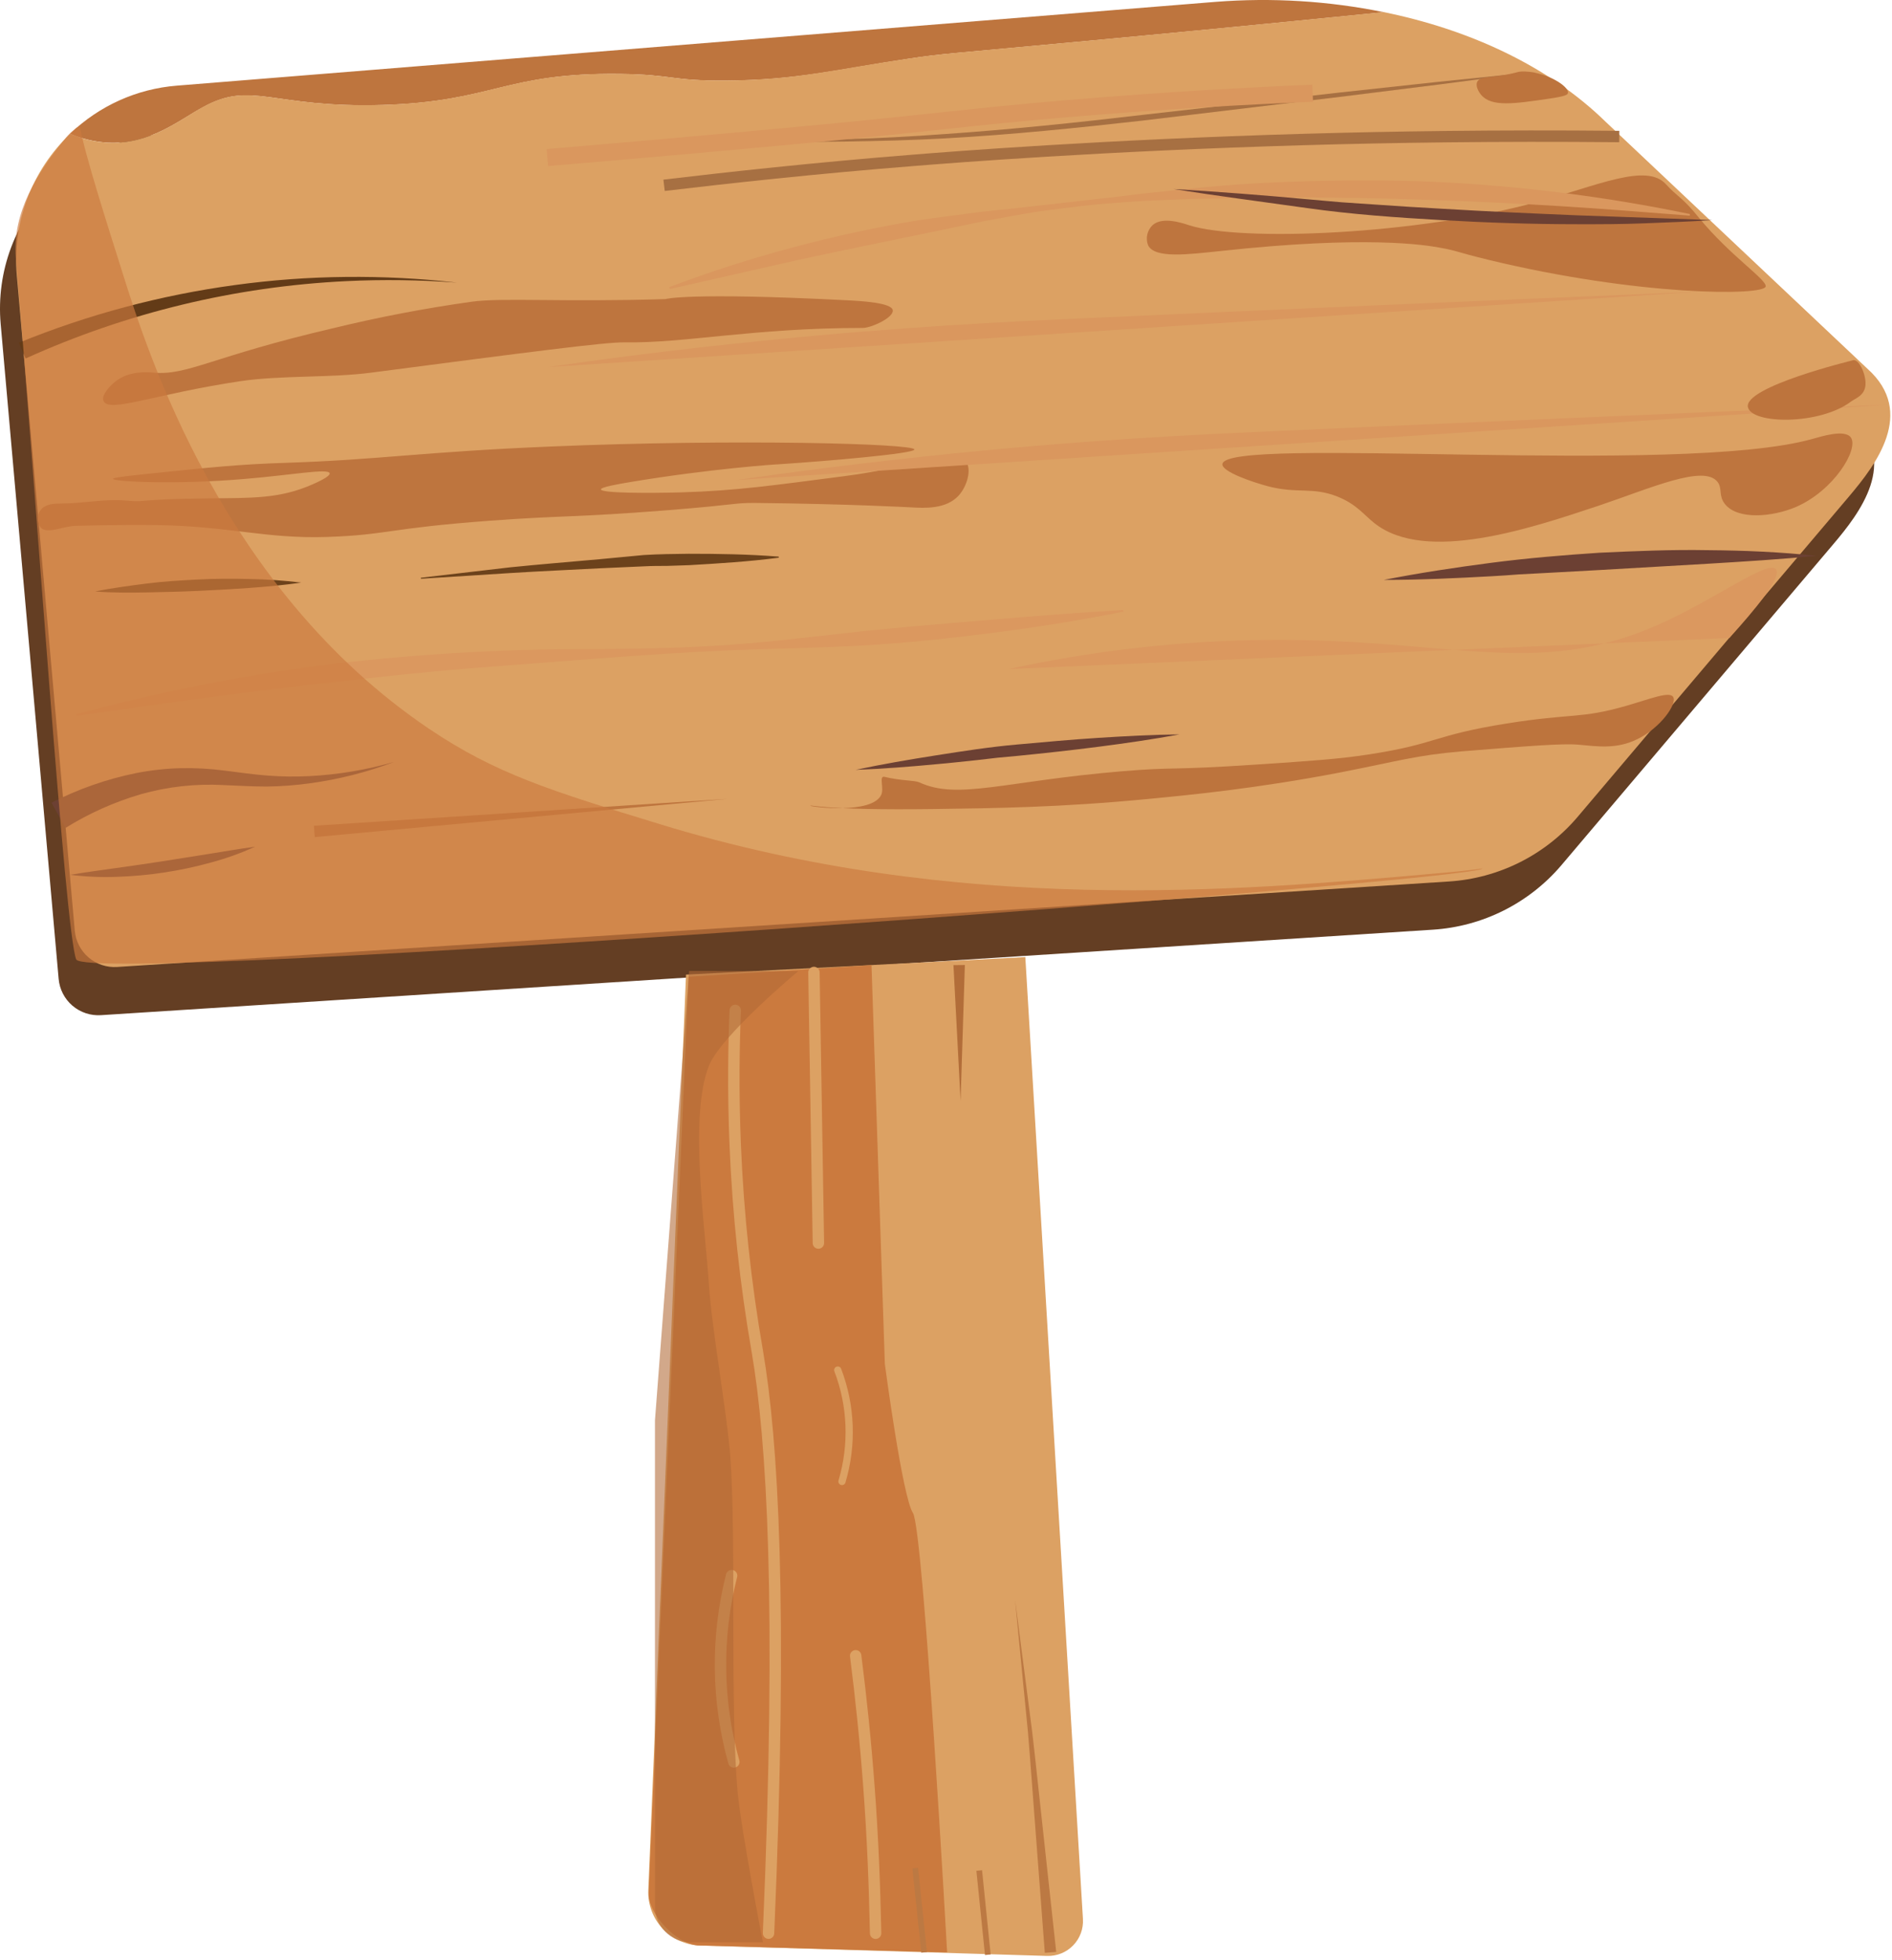 <svg width="332" height="344" viewBox="0 0 332 344" fill="none" xmlns="http://www.w3.org/2000/svg">
<g style="mix-blend-mode:multiply">
<g style="mix-blend-mode:multiply">
<path d="M239.949 10.638C218.059 12.848 200.549 14.508 188.419 15.638C163.049 18.008 162.719 17.888 156.889 18.758C143.889 20.698 137.059 22.558 124.589 22.648C114.799 22.718 115.369 21.598 105.909 21.478C85.679 21.228 83.729 26.348 64.259 26.928C44.789 27.508 41.359 22.558 32.739 27.318C28.649 29.568 23.499 33.948 15.999 33.548C13.752 33.41 11.546 32.882 9.479 31.988C14.559 27.09 21.184 24.11 28.219 23.558L210.459 8.828C220.326 8.054 230.252 8.663 239.949 10.638Z" fill="#643E23"/>
</g>
</g>
<path d="M242.829 2.138C220.939 4.348 203.429 6.008 191.299 7.138C165.929 9.508 165.599 9.388 159.769 10.258C146.769 12.198 139.939 14.058 127.469 14.148C117.679 14.218 118.249 13.098 108.789 12.978C88.559 12.728 86.609 17.848 67.139 18.428C47.669 19.008 44.239 14.058 35.619 18.818C31.479 21.028 26.329 25.448 18.829 25.028C16.582 24.89 14.376 24.362 12.309 23.468C17.388 18.567 24.013 15.583 31.049 15.028L213.289 0.328C223.172 -0.451 233.115 0.158 242.829 2.138Z" fill="#BE753E"/>
<g style="mix-blend-mode:multiply">
<g style="mix-blend-mode:multiply">
<path d="M321.709 95.489L274.049 151.758C271.239 155.083 267.785 157.806 263.897 159.763C260.008 161.721 255.764 162.872 251.419 163.148L17.729 178.148C15.901 178.27 14.097 177.671 12.706 176.478C11.315 175.285 10.447 173.594 10.289 171.768L0.119 56.858C-0.286 52.282 0.345 47.674 1.966 43.375C3.586 39.077 6.154 35.198 9.479 32.029C11.546 32.922 13.752 33.45 15.999 33.589C23.499 33.989 28.649 29.588 32.739 27.358C41.359 22.599 44.809 27.549 64.259 26.968C83.709 26.389 85.679 21.268 105.909 21.518C115.369 21.639 114.799 22.759 124.589 22.689C137.059 22.599 143.859 20.689 156.889 18.799C162.719 17.928 163.049 18.049 188.419 15.678C200.549 14.549 218.059 12.889 239.949 10.678C254.689 13.678 268.739 19.968 278.949 29.959L324.879 73.288C333.439 80.898 326.249 90.138 321.709 95.489Z" fill="#643E23"/>
</g>
</g>
<path d="M324.539 87.028L276.879 143.298C274.069 146.623 270.615 149.346 266.727 151.303C262.838 153.26 258.594 154.412 254.249 154.688L20.559 169.688C18.731 169.81 16.927 169.211 15.536 168.018C14.145 166.825 13.277 165.134 13.119 163.308L2.949 48.358C2.538 43.776 3.166 39.16 4.787 34.854C6.407 30.547 8.978 26.663 12.309 23.488C14.377 24.376 16.583 24.897 18.829 25.028C26.329 25.428 31.479 21.028 35.569 18.798C44.189 14.038 47.639 18.988 67.089 18.408C86.539 17.828 88.509 12.708 108.739 12.958C118.199 13.078 117.629 14.198 127.419 14.128C139.889 14.038 146.689 12.128 159.719 10.238C165.549 9.368 165.879 9.488 191.249 7.118C203.379 5.988 220.889 4.328 242.779 2.118C257.519 5.118 271.569 11.408 281.779 21.398L327.709 64.728C336.269 72.398 329.079 81.638 324.539 87.028Z" fill="#DCA163"/>
<path d="M130.929 25.028L148.349 24.408C154.159 24.278 159.959 23.948 165.749 23.528C177.339 22.728 188.889 21.528 200.429 20.168L235.069 16.238L252.399 14.358L269.739 12.578L252.459 14.838L235.159 16.998L200.539 21.158C188.989 22.458 177.409 23.648 165.799 24.288C154.189 24.928 142.549 24.868 130.929 25.028Z" fill="#A77042"/>
<path d="M116.529 32.518C127.759 31.188 142.809 29.518 160.639 28.108C166.859 27.608 193.259 25.508 228.879 24.478C243.779 24.048 262.489 23.748 284.139 23.958" stroke="#A77042" stroke-width="2" stroke-miterlimit="10"/>
<path d="M267.619 12.548C265.929 12.468 266.469 12.928 261.849 13.448C260.609 13.588 259.549 13.668 259.219 14.358C258.889 15.048 259.409 16.058 259.889 16.628C261.699 18.808 265.669 18.218 271.739 17.328C274.739 16.898 275.079 16.618 275.139 16.328C275.389 15.188 271.539 12.708 267.619 12.548Z" fill="#BD743D"/>
<path d="M3.309 60.148C15.457 55.197 28.181 51.797 41.179 50.028C47.645 49.138 54.162 48.66 60.689 48.598C67.204 48.526 73.716 48.86 80.189 49.598C73.711 49.112 67.208 49.025 60.719 49.338C41.292 50.28 22.217 54.884 4.499 62.908L3.309 60.148Z" fill="#633B17"/>
<path d="M65.109 65.398C58.109 66.319 49.199 65.849 42.209 66.888C26.999 69.159 19.039 72.569 18.149 70.329C17.749 69.329 19.339 67.668 20.229 66.959C22.739 64.959 26.089 65.329 26.969 65.398C32.969 65.918 37.209 62.548 58.369 57.618C66.416 55.656 74.556 54.097 82.759 52.949C88.319 52.199 98.139 53.048 116.759 52.489C116.759 52.489 120.499 51.258 148.479 52.688C151.149 52.819 156.479 53.118 156.659 54.438C156.839 55.758 152.849 57.548 151.399 57.548C132.139 57.548 120.189 60.258 109.559 60.078C106.189 60.029 92.499 61.819 65.109 65.398Z" fill="#BE753E"/>
<path d="M19.829 84.028C19.829 83.918 20.349 83.698 27.099 83.028C36.849 82.028 41.719 81.488 50.189 81.218C66.779 80.668 73.719 79.318 96.629 78.358C129.299 76.988 160.429 77.848 160.459 78.878C160.459 79.618 144.819 80.938 136.589 81.478C136.199 81.478 124.689 82.248 110.639 84.588C108.249 84.988 105.429 85.488 105.449 85.888C105.499 86.568 114.009 86.558 119.449 86.408C129.329 86.118 135.829 85.148 148.249 83.548C161.249 81.878 167.709 78.258 169.529 80.958C170.529 82.508 169.679 85.338 168.229 86.958C166.009 89.388 162.229 89.168 159.929 89.038C159.929 89.038 149.009 88.428 132.429 88.258C128.539 88.258 130.029 88.508 116.859 89.558C101.239 90.798 98.479 90.448 85.979 91.378C67.979 92.708 67.979 93.868 57.439 94.228C46.699 94.588 40.149 92.328 27.609 92.148C20.519 92.058 13.339 92.278 13.339 92.278C11.169 92.278 8.239 93.848 7.109 92.538C6.799 92.1 6.633 91.576 6.633 91.038C6.633 90.501 6.799 89.977 7.109 89.538C7.949 88.358 9.779 88.368 10.609 88.368C14.459 88.368 18.319 87.508 22.159 87.848C25.999 88.188 23.689 87.598 36.559 87.458C44.209 87.378 49.069 87.548 54.849 84.998C55.629 84.648 57.969 83.618 57.849 83.048C57.619 82.138 51.109 83.378 42.929 84.048C30.829 85.088 19.889 84.528 19.829 84.028Z" fill="#BE753E"/>
<path d="M16.699 103.798C19.699 103.178 22.699 102.798 25.699 102.408C28.699 102.018 31.699 101.858 34.699 101.698C37.699 101.538 40.749 101.528 43.779 101.608C46.812 101.659 49.839 101.869 52.849 102.238C49.849 102.678 46.849 102.948 43.849 103.168C40.849 103.388 37.849 103.548 34.849 103.688C31.849 103.828 28.849 103.898 25.849 103.958C22.849 104.018 19.749 104.028 16.699 103.798Z" fill="#6C421B"/>
<path d="M73.919 101.378L89.519 99.558C94.729 99.028 99.949 98.609 105.169 98.138L112.999 97.398C115.619 97.239 118.239 97.209 120.859 97.178C126.109 97.178 131.349 97.258 136.589 97.678C136.615 97.683 136.638 97.697 136.654 97.717C136.671 97.737 136.68 97.763 136.679 97.788C136.679 97.838 136.629 97.868 136.589 97.879C131.359 98.558 126.149 98.879 120.929 99.178L117.019 99.308C115.709 99.308 114.399 99.308 113.099 99.379L105.269 99.728C100.049 100.008 94.819 100.228 89.599 100.558L73.939 101.558C73.913 101.558 73.887 101.548 73.868 101.529C73.85 101.51 73.839 101.485 73.839 101.458C73.839 101.432 73.85 101.407 73.868 101.388C73.887 101.369 73.913 101.358 73.939 101.358L73.919 101.378Z" fill="#6C421B"/>
<path d="M9.039 140.868C13.712 138.47 18.692 136.724 23.839 135.678C26.41 135.169 29.019 134.878 31.639 134.808C34.229 134.752 36.82 134.892 39.389 135.228C41.929 135.538 44.389 135.908 46.869 136.098C49.351 136.292 51.843 136.325 54.329 136.198C59.348 135.937 64.32 135.101 69.149 133.708C64.403 135.508 59.468 136.763 54.439 137.448C51.917 137.801 49.375 137.995 46.829 138.028C44.269 138.028 41.709 137.868 39.219 137.768C34.337 137.502 29.445 138.042 24.739 139.368C20.077 140.73 15.622 142.721 11.499 145.288L9.039 140.868Z" fill="#6C4033"/>
<path d="M12.309 153.518C15.049 153.058 17.759 152.698 20.459 152.318C23.159 151.938 25.859 151.558 28.539 151.138C31.219 150.718 33.919 150.288 36.609 149.858C39.299 149.428 41.999 148.958 44.749 148.588C42.231 149.734 39.622 150.667 36.949 151.378C31.613 152.851 26.122 153.687 20.589 153.868C17.824 153.977 15.055 153.859 12.309 153.518Z" fill="#6C4033"/>
<path d="M150.149 135.098C154.819 134.098 159.519 133.298 164.229 132.558C168.939 131.818 173.659 131.078 178.409 130.658C183.159 130.238 187.909 129.788 192.669 129.488C197.429 129.188 202.189 128.918 206.969 128.878C202.259 129.748 197.539 130.428 192.819 131.038C188.099 131.648 183.359 132.168 178.629 132.638L175.069 132.968L171.529 133.378C169.159 133.618 166.799 133.898 164.419 134.098C159.679 134.548 154.929 134.918 150.149 135.098Z" fill="#6C4033"/>
<path d="M242.829 101.768C249.069 100.538 255.359 99.588 261.659 98.768C267.959 97.948 274.289 97.418 280.659 96.998C283.829 96.848 287.009 96.708 290.179 96.618C293.349 96.528 296.539 96.488 299.709 96.548C306.069 96.598 312.419 96.858 318.709 97.548C312.369 98.148 306.039 98.548 299.709 98.928L280.749 100.028L271.279 100.548L266.539 100.798C264.969 100.928 263.389 101.028 261.809 101.118C255.489 101.468 249.159 101.768 242.829 101.768Z" fill="#6C4033"/>
<path d="M55.079 144.908L127.549 140.198L55.239 146.898L55.079 144.908Z" fill="#BE753E"/>
<path d="M155.229 136.328C154.169 136.068 155.159 138.279 154.649 139.449C153.069 142.989 142.179 141.578 142.189 141.388C142.199 141.198 144.569 142.219 163.599 141.979C174.759 141.829 186.059 141.688 201.349 140.218C208.649 139.518 220.349 138.408 235.209 135.548C245.449 133.548 248.429 132.548 256.419 131.858C268.269 130.908 274.189 130.428 277.049 130.688C280.279 130.978 283.689 131.528 287.359 129.688C291.419 127.688 294.359 123.498 293.589 122.288C292.909 121.288 289.729 122.598 285.419 123.848C277.299 126.188 275.949 125.118 264.419 126.958C251.329 129.048 252.309 130.538 240.089 132.408C234.879 133.208 230.089 133.528 220.639 134.158C204.859 135.218 206.369 134.558 197.089 135.328C176.209 137.068 168.089 140.448 161.279 137.278C160.439 136.918 158.089 137.028 155.229 136.328Z" fill="#BD743D"/>
<path d="M176.999 117.408C190.808 114.401 204.871 112.707 218.999 112.348C253.849 111.508 268.699 119.498 290.999 109.618C300.999 105.198 310.239 98.178 311.629 99.888C312.739 101.248 307.969 106.998 303.459 111.958" fill="#DB985F"/>
<path d="M197.129 107.338C189.559 108.858 181.939 110.068 174.289 111.048C166.639 112.028 158.969 112.838 151.289 113.288C147.439 113.488 143.579 113.618 139.729 113.748L133.949 113.908L128.169 114.118C120.479 114.448 112.789 114.968 105.109 115.548L82.109 117.308C74.459 117.928 66.829 118.768 59.209 119.628C43.939 121.308 28.729 123.398 13.469 125.628L13.409 125.338C28.319 121.302 43.498 118.331 58.829 116.448C74.172 114.685 89.606 113.834 105.049 113.898C112.749 113.848 120.449 113.698 128.129 113.148C131.969 112.888 135.799 112.488 139.629 112.078L151.099 110.798C158.749 110.008 166.409 109.378 174.099 108.738C181.789 108.098 189.429 107.488 197.099 107.038L197.129 107.338Z" fill="#DB985F"/>
<path d="M315.139 88.969C311.049 90.719 304.929 91.288 302.679 88.448C301.509 86.969 302.279 85.698 301.379 84.558C298.979 81.469 289.599 85.688 280.629 88.708C268.629 92.708 250.199 98.928 241.189 91.819C239.349 90.368 238.069 88.498 234.699 87.148C230.289 85.388 227.699 86.689 222.509 85.338C219.919 84.648 214.349 82.788 214.509 81.439C214.929 76.379 294.759 83.569 318.029 77.028C319.659 76.579 323.709 75.288 324.779 76.769C326.229 78.849 321.729 86.138 315.139 88.969Z" fill="#BE753E"/>
<path d="M129.259 84.238C138.259 82.928 151.459 81.178 167.399 79.568C191.549 77.128 209.719 76.278 223.179 75.678C255.959 74.198 291.859 72.618 331.379 71.008" fill="#DA975E"/>
<path d="M96.049 64.428C105.049 63.118 118.249 61.358 134.189 59.758C158.339 57.319 176.509 56.468 189.969 55.858C222.749 54.379 258.649 52.809 298.169 51.188" fill="#DA975E"/>
<path d="M96.049 27.648C110.589 26.428 125.256 25.128 140.049 23.748C161.839 21.748 170.399 20.488 187.139 19.078C204.579 17.608 219.339 16.818 230.339 16.358" stroke="#DA975E" stroke-width="3" stroke-miterlimit="10"/>
<path d="M292.329 32.328C288.909 28.528 280.239 32.608 269.759 35.448C248.469 41.228 217.759 42.448 208.659 39.528C207.659 39.208 203.999 37.898 202.229 39.528C201.771 39.974 201.454 40.544 201.317 41.168C201.18 41.792 201.23 42.442 201.459 43.038C202.639 45.418 208.459 44.648 214.299 44.038C239.699 41.288 249.979 42.978 252.629 43.458C255.789 44.018 255.359 44.178 261.199 45.598C287.549 51.978 309.599 51.948 309.839 50.268C310.019 49.048 303.639 44.928 298.169 38.268C295.229 34.598 294.279 34.498 292.329 32.328Z" fill="#BE753E"/>
<path d="M117.409 50.398C124.48 47.71 131.686 45.394 138.999 43.458C146.304 41.486 153.704 39.881 161.169 38.648C164.909 38.098 168.669 37.648 172.409 37.148L178.049 36.558C179.929 36.348 181.799 36.108 183.679 35.928L194.929 34.648C196.809 34.438 198.679 34.218 200.559 33.968L206.189 33.378C213.709 32.538 221.252 32.018 228.819 31.818C236.389 31.598 243.959 31.578 251.519 31.898C266.645 32.589 281.693 34.482 296.519 37.558V37.848C288.989 37.258 281.519 36.648 273.979 36.188C266.439 35.728 258.979 35.358 251.459 35.098C247.699 34.988 243.949 34.848 240.199 34.778C236.449 34.708 232.679 34.648 228.929 34.638L217.649 34.738C213.899 34.878 210.129 34.828 206.369 35.018L200.729 35.258C198.849 35.368 196.969 35.508 195.089 35.658C191.329 35.918 187.599 36.418 183.859 36.898C180.119 37.378 176.429 38.138 172.729 38.798L161.679 41.098C154.319 42.638 146.949 44.098 139.609 45.718L117.559 50.718L117.409 50.398Z" fill="#DA975E"/>
<path d="M205.899 33.169C213.806 33.648 221.686 34.252 229.539 34.978C231.539 35.139 233.459 35.349 235.429 35.498L241.339 35.898C245.269 36.169 249.209 36.428 253.149 36.639C261.019 37.108 268.899 37.459 276.789 37.788L300.469 38.618C296.529 38.898 292.579 39.029 288.619 39.188C284.659 39.349 280.709 39.358 276.759 39.349C268.839 39.349 260.929 39.078 253.029 38.629C245.129 38.178 237.229 37.629 229.389 36.519C221.549 35.408 213.709 34.408 205.899 33.169Z" fill="#6C4033"/>
<path d="M325.009 63.258C326.089 62.688 327.479 65.638 327.349 67.538C327.219 69.438 325.559 69.898 324.819 70.458C319.309 74.628 307.399 74.458 306.719 71.458C305.939 67.888 325.009 63.258 325.009 63.258Z" fill="#BD743D"/>
<path opacity="0.66" d="M13.979 22.028C14.879 27.088 18.649 38.808 21.569 48.098C25.839 61.648 38.979 103.398 75.279 127.888C87.029 135.808 96.599 138.748 115.749 144.618C168.119 160.678 216.909 156.378 251.749 153.298C259.999 152.578 260.099 152.348 260.109 152.408C260.539 154.488 15.309 173.028 13.369 168.358C11.429 163.688 6.319 86.358 2.779 45.258C2.099 37.258 6.659 30.178 11.279 24.528C12.03 23.548 12.944 22.702 13.979 22.028Z" fill="#CB7A3E"/>
<path d="M120.379 171.029L113.759 331.678C113.708 332.913 113.903 334.145 114.331 335.303C114.76 336.461 115.414 337.523 116.255 338.427C117.097 339.331 118.11 340.059 119.235 340.569C120.36 341.079 121.575 341.361 122.809 341.398L183.739 343.239C184.589 343.265 185.434 343.114 186.222 342.795C187.01 342.477 187.723 341.997 188.315 341.387C188.907 340.777 189.365 340.051 189.66 339.254C189.955 338.457 190.081 337.607 190.029 336.758L179.919 167.958L120.379 171.029Z" fill="#DCA163"/>
<path d="M166.199 342.618C166.199 342.618 162.049 268.328 160.199 265.508C158.349 262.688 155.269 239.358 155.269 239.358L152.929 169.358L120.829 171.408L113.829 332.198C113.709 335.908 118.689 341.088 122.389 341.398L166.199 342.618Z" fill="#CB7A3E"/>
<path d="M142.829 170.658L143.609 218.138" stroke="#DCA163" stroke-width="2" stroke-miterlimit="10" stroke-linecap="round"/>
<path d="M128.379 276.499C125.651 287.246 125.786 298.52 128.769 309.199" stroke="#DCA163" stroke-width="2" stroke-miterlimit="10" stroke-linecap="round"/>
<path d="M129.019 177.308C128.789 182.838 128.599 191.078 129.019 201.048C129.523 213.187 130.823 225.28 132.909 237.248C135.519 252.568 137.359 281.248 134.859 339.248" stroke="#DCA163" stroke-width="2" stroke-miterlimit="10" stroke-linecap="round"/>
<path d="M147.009 240.428C149.399 246.686 149.659 253.558 147.749 259.978" stroke="#DCA163" stroke-width="1.27" stroke-miterlimit="10" stroke-linecap="round"/>
<path d="M150.149 290.568C151.079 297.858 151.879 305.518 152.479 313.568C153.159 322.568 153.479 331.108 153.649 339.258" stroke="#DCA163" stroke-width="2" stroke-miterlimit="10" stroke-linecap="round"/>
<path d="M169.309 169.348L168.559 193.228L167.309 169.368L169.309 169.348Z" fill="#B26D39"/>
<path d="M160.599 327.828L162.159 342.618" stroke="#BC7943" stroke-miterlimit="10"/>
<path d="M171.829 328.249L173.339 343.029" stroke="#BC7943" stroke-miterlimit="10"/>
<path d="M178.119 280.738L180.119 296.158L181.119 303.868C181.439 306.448 181.689 309.028 181.979 311.598L185.339 342.538L183.339 342.698L180.989 311.698C180.779 309.118 180.609 306.528 180.379 303.948L179.619 296.218L178.119 280.738Z" fill="#BC7943"/>
<path opacity="0.58" d="M120.929 170.388L114.929 249.268V334.608C114.929 336.263 115.587 337.851 116.757 339.021C117.927 340.191 119.514 340.848 121.169 340.848H133.869C133.869 340.848 130.079 321.258 129.459 314.648C128.059 299.948 129.229 270.338 128.159 255.648C127.599 248.058 124.869 233.028 124.399 225.428C123.799 215.838 120.849 195.948 124.399 187.028C126.509 181.718 140.089 170.418 140.089 170.418L120.929 170.388Z" fill="#B16936"/>
</svg>
